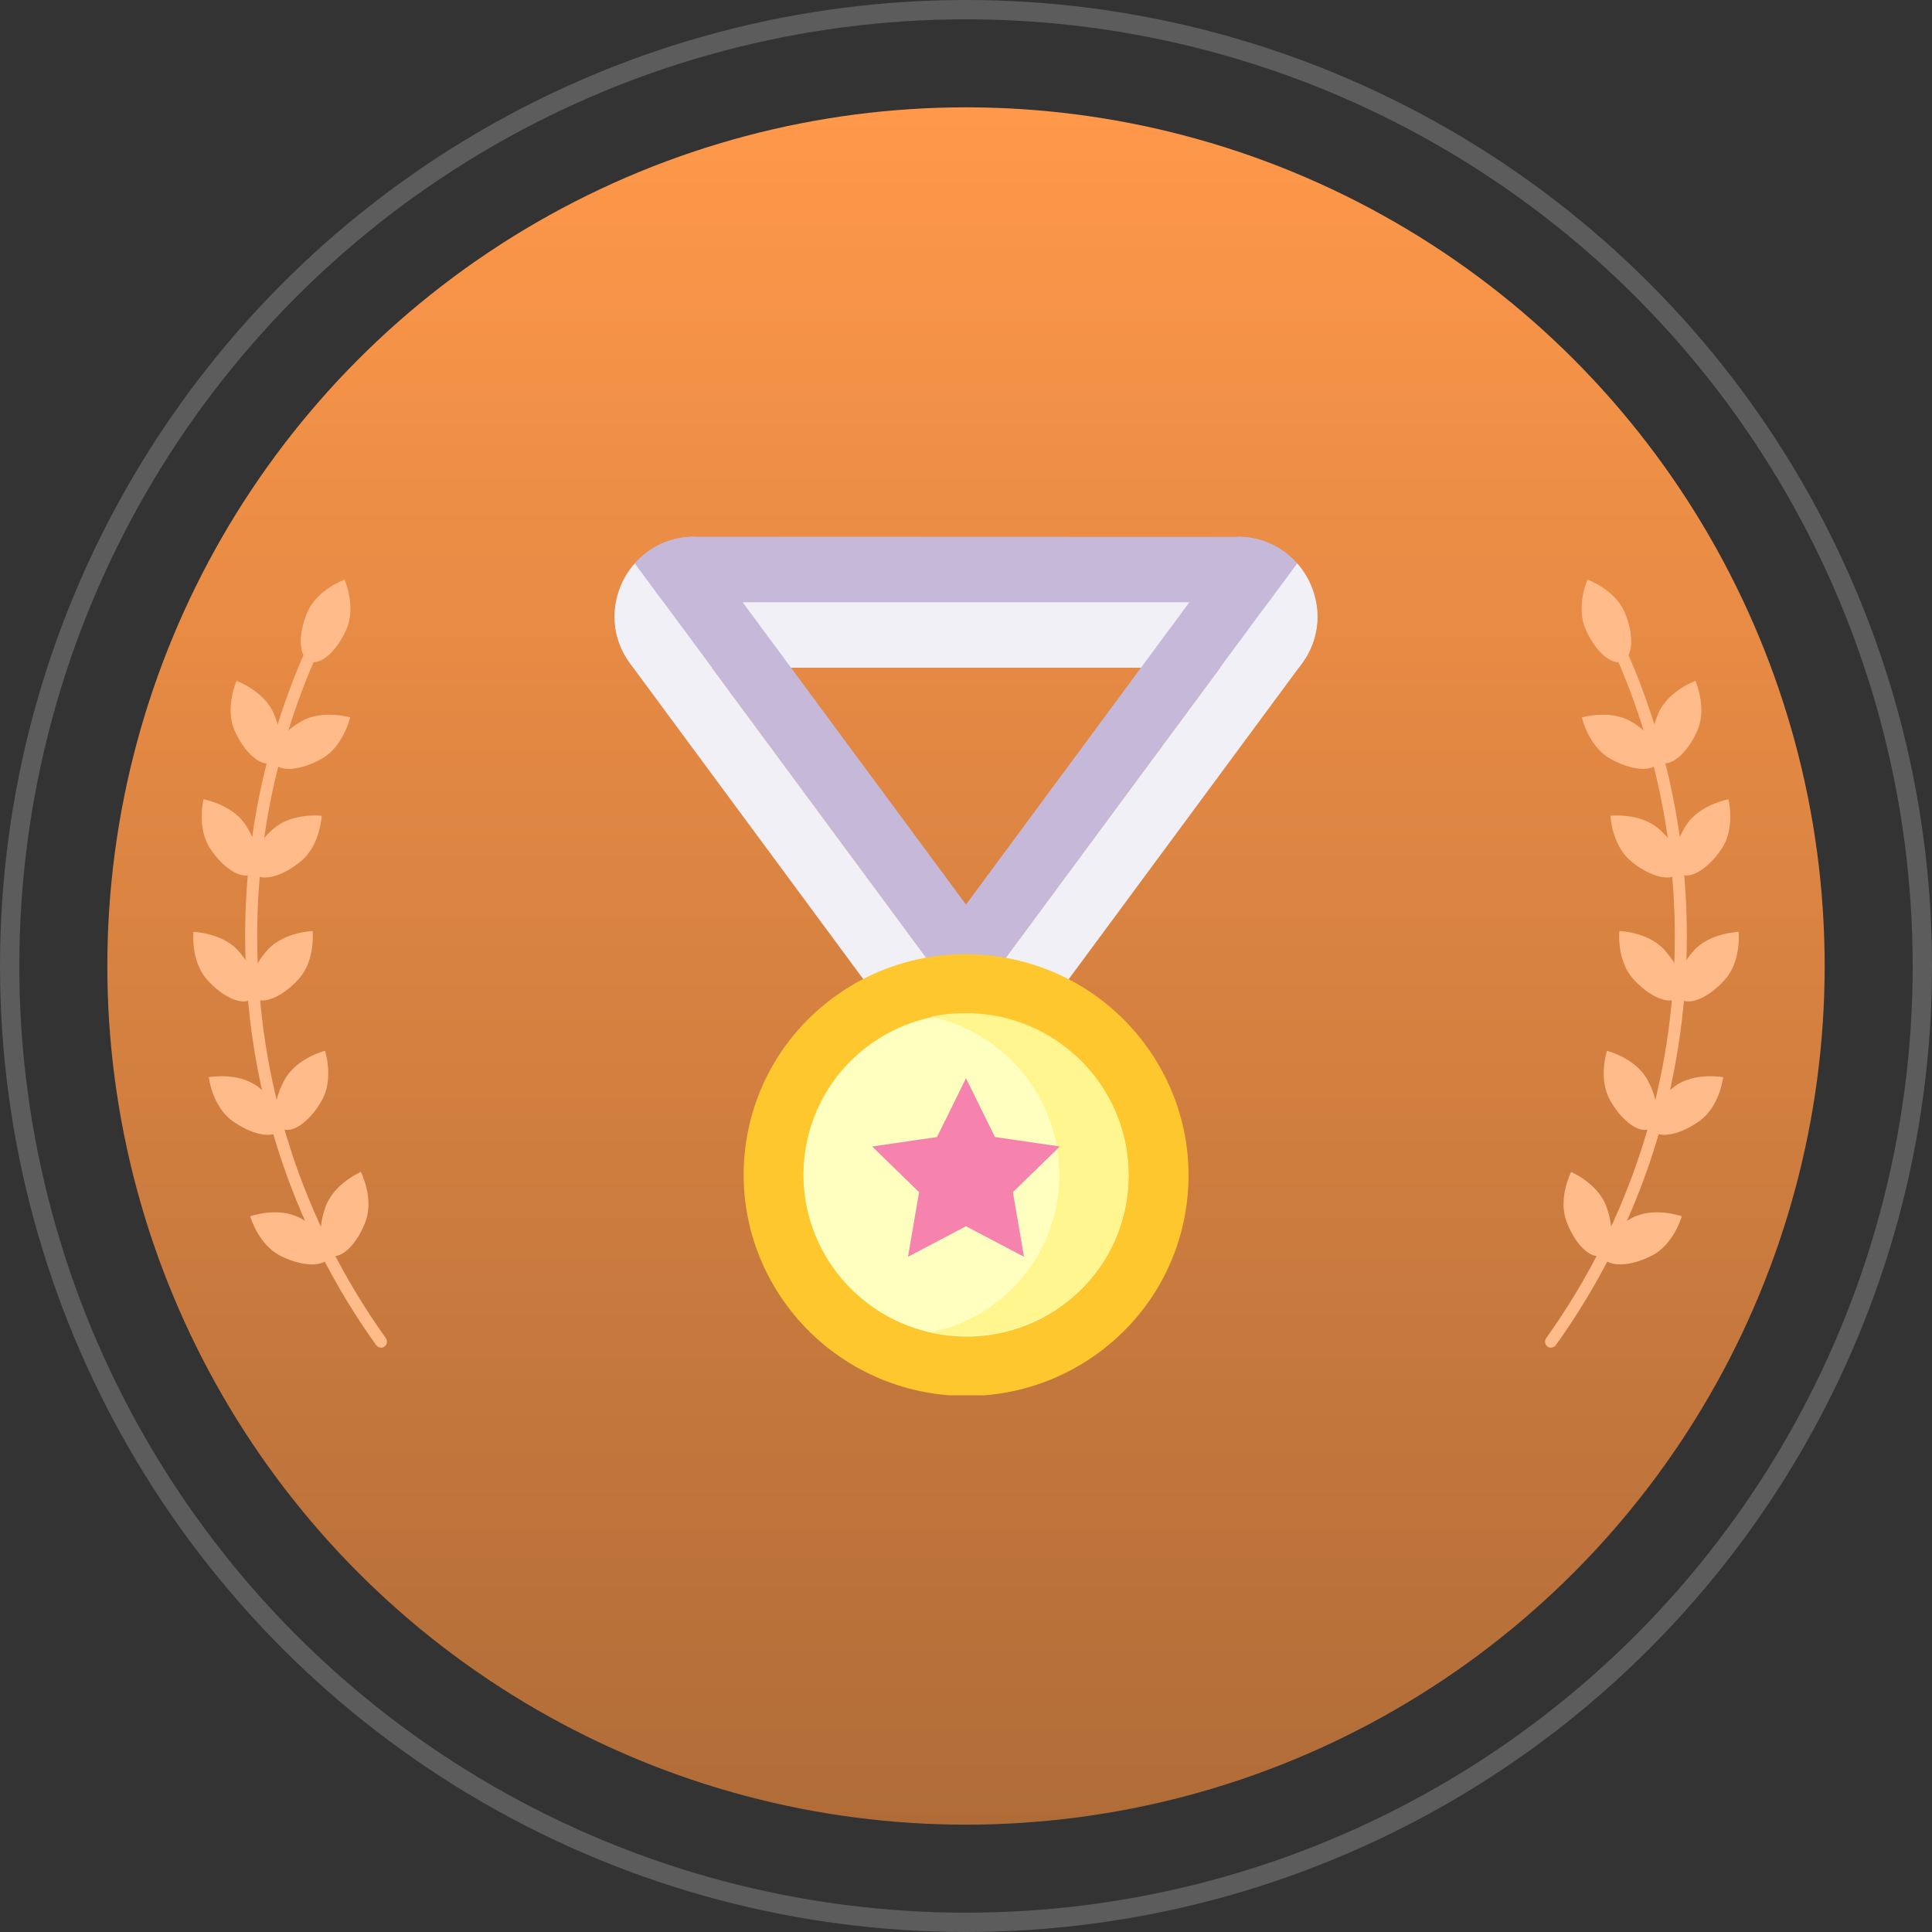 <svg width="90" height="90" viewBox="0 0 90 90" fill="none" xmlns="http://www.w3.org/2000/svg">
<rect x="0" y="0" width="90" height="90" fill="#333333" stroke="none"/>
<g clip-path="url(#clip0_1_3354)">
<circle cx="45" cy="45" r="44.55" stroke="white" stroke-opacity="0.2" stroke-width="0.9"/>
<circle cx="45" cy="45" r="40" fill="url(#paint0_linear_1_3354)"/>
<g clip-path="url(#clip1_1_3354)">
<path d="M29.509 31.103H60.503L60.631 30.929C62.441 28.48 60.693 25.013 57.647 25.012L32.36 25.003C29.314 25.002 27.563 28.469 29.374 30.92L29.509 31.103Z" fill="#C5B8D9"/>
<path d="M28.703 28.053C28.527 28.999 28.713 30.027 29.373 30.92L29.508 31.103H60.503L60.631 30.929C61.293 30.033 61.478 29.001 61.299 28.053H28.703Z" fill="#F1F0F7"/>
<path d="M32.338 25L48.68 47.119L44.989 47.113L29.569 26.244C30.226 25.497 31.189 25.002 32.338 25Z" fill="#C5B8D9"/>
<path d="M29.36 30.917C28.234 29.393 28.485 27.476 29.569 26.244L44.989 47.113L41.32 47.108L29.36 30.917Z" fill="#F1F0F7"/>
<path d="M57.662 25L41.319 47.119L45.011 47.113L60.43 26.244C59.773 25.497 58.81 25.002 57.662 25Z" fill="#C5B8D9"/>
<path d="M60.641 30.917C61.766 29.393 61.515 27.476 60.431 26.244L45.012 47.113L48.681 47.108L60.641 30.917Z" fill="#F1F0F7"/>
<path d="M55.266 56.182C56.057 50.556 52.104 45.349 46.437 44.552C40.769 43.756 35.534 47.671 34.743 53.298C33.953 58.925 37.906 64.132 43.573 64.928C49.24 65.725 54.475 61.809 55.266 56.182Z" fill="#FFC72E"/>
<path d="M52.413 56.309C53.272 52.246 50.651 48.251 46.558 47.385C42.465 46.519 38.451 49.109 37.591 53.172C36.731 57.234 39.352 61.229 43.445 62.095C47.538 62.962 51.553 60.371 52.413 56.309Z" fill="#FFFFBF"/>
<path d="M50.347 49.401C48.454 47.52 45.804 46.843 43.368 47.366C44.746 47.661 46.058 48.338 47.127 49.401C50.084 52.337 50.092 57.108 47.144 60.036C46.083 61.09 44.782 61.761 43.413 62.055C45.844 62.576 48.481 61.905 50.363 60.036C53.311 57.108 53.304 52.337 50.347 49.401Z" fill="#FFF68F"/>
<path d="M45 50.231L46.351 52.968L49.371 53.407L47.185 55.537L47.702 58.546L45 57.125L42.298 58.546L42.815 55.537L40.629 53.407L43.649 52.968L45 50.231Z" fill="#F683AE"/>
</g>
<path d="M17.747 62.776C17.659 62.776 17.575 62.734 17.52 62.658C13.528 57.077 11.42 50.489 11.42 43.605C11.42 38.361 12.689 33.15 15.083 28.526C15.155 28.387 15.323 28.336 15.463 28.408C15.602 28.48 15.652 28.648 15.581 28.788C13.224 33.332 11.981 38.453 11.981 43.609C11.981 50.375 14.055 56.85 17.975 62.338C18.063 62.465 18.034 62.637 17.912 62.73C17.861 62.764 17.806 62.781 17.747 62.781V62.776Z" fill="#FFBC8A"/>
<path d="M16.146 29.293C15.695 30.343 14.923 31.021 14.418 30.806C13.916 30.591 13.87 29.563 14.321 28.513C14.772 27.464 16.049 27 16.049 27C16.049 27 16.597 28.244 16.146 29.293Z" fill="#FFBC8A"/>
<path d="M15.024 35.321C14.037 35.899 13.013 35.983 12.735 35.511C12.457 35.039 13.034 34.187 14.021 33.61C15.007 33.032 16.31 33.42 16.31 33.42C16.31 33.42 16.01 34.744 15.024 35.321Z" fill="#FFBC8A"/>
<path d="M12.748 33.23C13.199 34.28 13.152 35.309 12.651 35.524C12.149 35.739 11.373 35.06 10.922 34.01C10.471 32.961 11.019 31.717 11.019 31.717C11.019 31.717 12.296 32.181 12.748 33.23Z" fill="#FFBC8A"/>
<path d="M14.046 40.097C13.174 40.835 12.179 41.096 11.825 40.679C11.47 40.262 11.892 39.322 12.765 38.584C13.637 37.846 14.986 38.002 14.986 38.002C14.986 38.002 14.919 39.36 14.046 40.097Z" fill="#FFBC8A"/>
<path d="M11.441 38.428C12.065 39.385 12.2 40.405 11.74 40.704C11.281 41.004 10.404 40.468 9.78 39.511C9.156 38.554 9.481 37.235 9.481 37.235C9.481 37.235 10.817 37.471 11.441 38.428Z" fill="#FFBC8A"/>
<path d="M13.936 45.582C13.178 46.437 12.233 46.838 11.82 46.475C11.411 46.113 11.69 45.122 12.448 44.267C13.207 43.411 14.564 43.373 14.564 43.373C14.564 43.373 14.695 44.726 13.936 45.582Z" fill="#FFBC8A"/>
<path d="M11.121 44.309C11.875 45.169 12.158 46.155 11.745 46.517C11.331 46.88 10.387 46.48 9.633 45.62C8.878 44.76 9.009 43.411 9.009 43.411C9.009 43.411 10.366 43.449 11.121 44.309Z" fill="#FFBC8A"/>
<path d="M15.003 51.243C14.447 52.242 13.608 52.837 13.132 52.571C12.651 52.305 12.714 51.277 13.271 50.278C13.827 49.279 15.142 48.95 15.142 48.95C15.142 48.95 15.56 50.24 15.003 51.243Z" fill="#FFBC8A"/>
<path d="M11.981 50.602C12.904 51.277 13.389 52.183 13.064 52.626C12.74 53.068 11.732 52.879 10.809 52.204C9.886 51.53 9.726 50.181 9.726 50.181C9.726 50.181 11.058 49.928 11.981 50.602Z" fill="#FFBC8A"/>
<path d="M17.035 56.879C16.643 57.954 15.909 58.67 15.395 58.485C14.881 58.295 14.78 57.275 15.172 56.2C15.564 55.125 16.811 54.594 16.811 54.594C16.811 54.594 17.427 55.804 17.035 56.879Z" fill="#FFBC8A"/>
<path d="M13.949 56.723C14.965 57.246 15.589 58.064 15.336 58.553C15.088 59.042 14.059 59.012 13.043 58.489C12.027 57.967 11.656 56.66 11.656 56.66C11.656 56.66 12.934 56.2 13.949 56.723Z" fill="#FFBC8A"/>
<path d="M72.252 62.776C72.341 62.776 72.425 62.734 72.48 62.658C76.472 57.077 78.58 50.489 78.58 43.605C78.58 38.361 77.311 33.15 74.917 28.526C74.845 28.387 74.676 28.336 74.537 28.408C74.398 28.48 74.347 28.648 74.419 28.788C76.776 33.332 78.019 38.453 78.019 43.609C78.019 50.375 75.945 56.85 72.025 62.338C71.936 62.465 71.966 62.637 72.088 62.73C72.139 62.764 72.194 62.781 72.252 62.781V62.776Z" fill="#FFBC8A"/>
<path d="M73.855 29.293C74.306 30.343 75.077 31.021 75.583 30.806C76.085 30.591 76.131 29.563 75.68 28.513C75.229 27.464 73.952 27 73.952 27C73.952 27 73.404 28.244 73.855 29.293Z" fill="#FFBC8A"/>
<path d="M74.976 35.321C75.963 35.899 76.987 35.983 77.265 35.511C77.543 35.039 76.966 34.187 75.979 33.61C74.993 33.032 73.69 33.42 73.69 33.42C73.69 33.42 73.99 34.744 74.976 35.321Z" fill="#FFBC8A"/>
<path d="M77.252 33.23C76.801 34.28 76.847 35.309 77.349 35.524C77.851 35.739 78.626 35.06 79.078 34.01C79.528 32.961 78.981 31.717 78.981 31.717C78.981 31.717 77.703 32.181 77.252 33.23Z" fill="#FFBC8A"/>
<path d="M75.958 40.097C76.83 40.835 77.825 41.096 78.179 40.679C78.533 40.262 78.112 39.322 77.239 38.584C76.367 37.846 75.018 38.002 75.018 38.002C75.018 38.002 75.085 39.36 75.958 40.097Z" fill="#FFBC8A"/>
<path d="M78.558 38.428C77.935 39.385 77.8 40.405 78.259 40.704C78.719 41.004 79.595 40.468 80.219 39.511C80.843 38.554 80.519 37.235 80.519 37.235C80.519 37.235 79.182 37.471 78.558 38.428Z" fill="#FFBC8A"/>
<path d="M76.063 45.582C76.822 46.437 77.766 46.838 78.18 46.475C78.588 46.113 78.31 45.122 77.552 44.266C76.793 43.411 75.435 43.373 75.435 43.373C75.435 43.373 75.305 44.726 76.063 45.582Z" fill="#FFBC8A"/>
<path d="M78.88 44.309C78.125 45.169 77.843 46.155 78.256 46.517C78.669 46.88 79.613 46.48 80.368 45.62C81.122 44.76 80.992 43.411 80.992 43.411C80.992 43.411 79.634 43.449 78.88 44.309Z" fill="#FFBC8A"/>
<path d="M74.997 51.243C75.554 52.242 76.393 52.837 76.869 52.571C77.35 52.305 77.286 51.277 76.73 50.278C76.174 49.279 74.858 48.95 74.858 48.95C74.858 48.95 74.441 50.24 74.997 51.243Z" fill="#FFBC8A"/>
<path d="M78.019 50.602C77.096 51.277 76.611 52.183 76.936 52.626C77.26 53.068 78.268 52.879 79.191 52.204C80.114 51.53 80.274 50.181 80.274 50.181C80.274 50.181 78.942 49.928 78.019 50.602Z" fill="#FFBC8A"/>
<path d="M72.966 56.879C73.358 57.954 74.091 58.671 74.605 58.485C75.12 58.295 75.221 57.275 74.829 56.2C74.437 55.125 73.189 54.594 73.189 54.594C73.189 54.594 72.573 55.804 72.966 56.879Z" fill="#FFBC8A"/>
<path d="M76.051 56.723C75.035 57.246 74.411 58.064 74.664 58.553C74.917 59.042 75.941 59.012 76.957 58.489C77.973 57.967 78.344 56.66 78.344 56.66C78.344 56.66 77.067 56.2 76.051 56.723Z" fill="#FFBC8A"/>
</g>
<defs>
<linearGradient id="paint0_linear_1_3354" x1="45" y1="5" x2="45" y2="85" gradientUnits="userSpaceOnUse">
<stop stop-color="#FF984A"/>
<stop offset="1" stop-color="#B06C38"/>
</linearGradient>
<clipPath id="clip0_1_3354">
<rect width="90" height="90" fill="white"/>
</clipPath>
<clipPath id="clip1_1_3354">
<rect width="40" height="40" fill="white" transform="translate(25 25)"/>
</clipPath>
</defs>
</svg>
